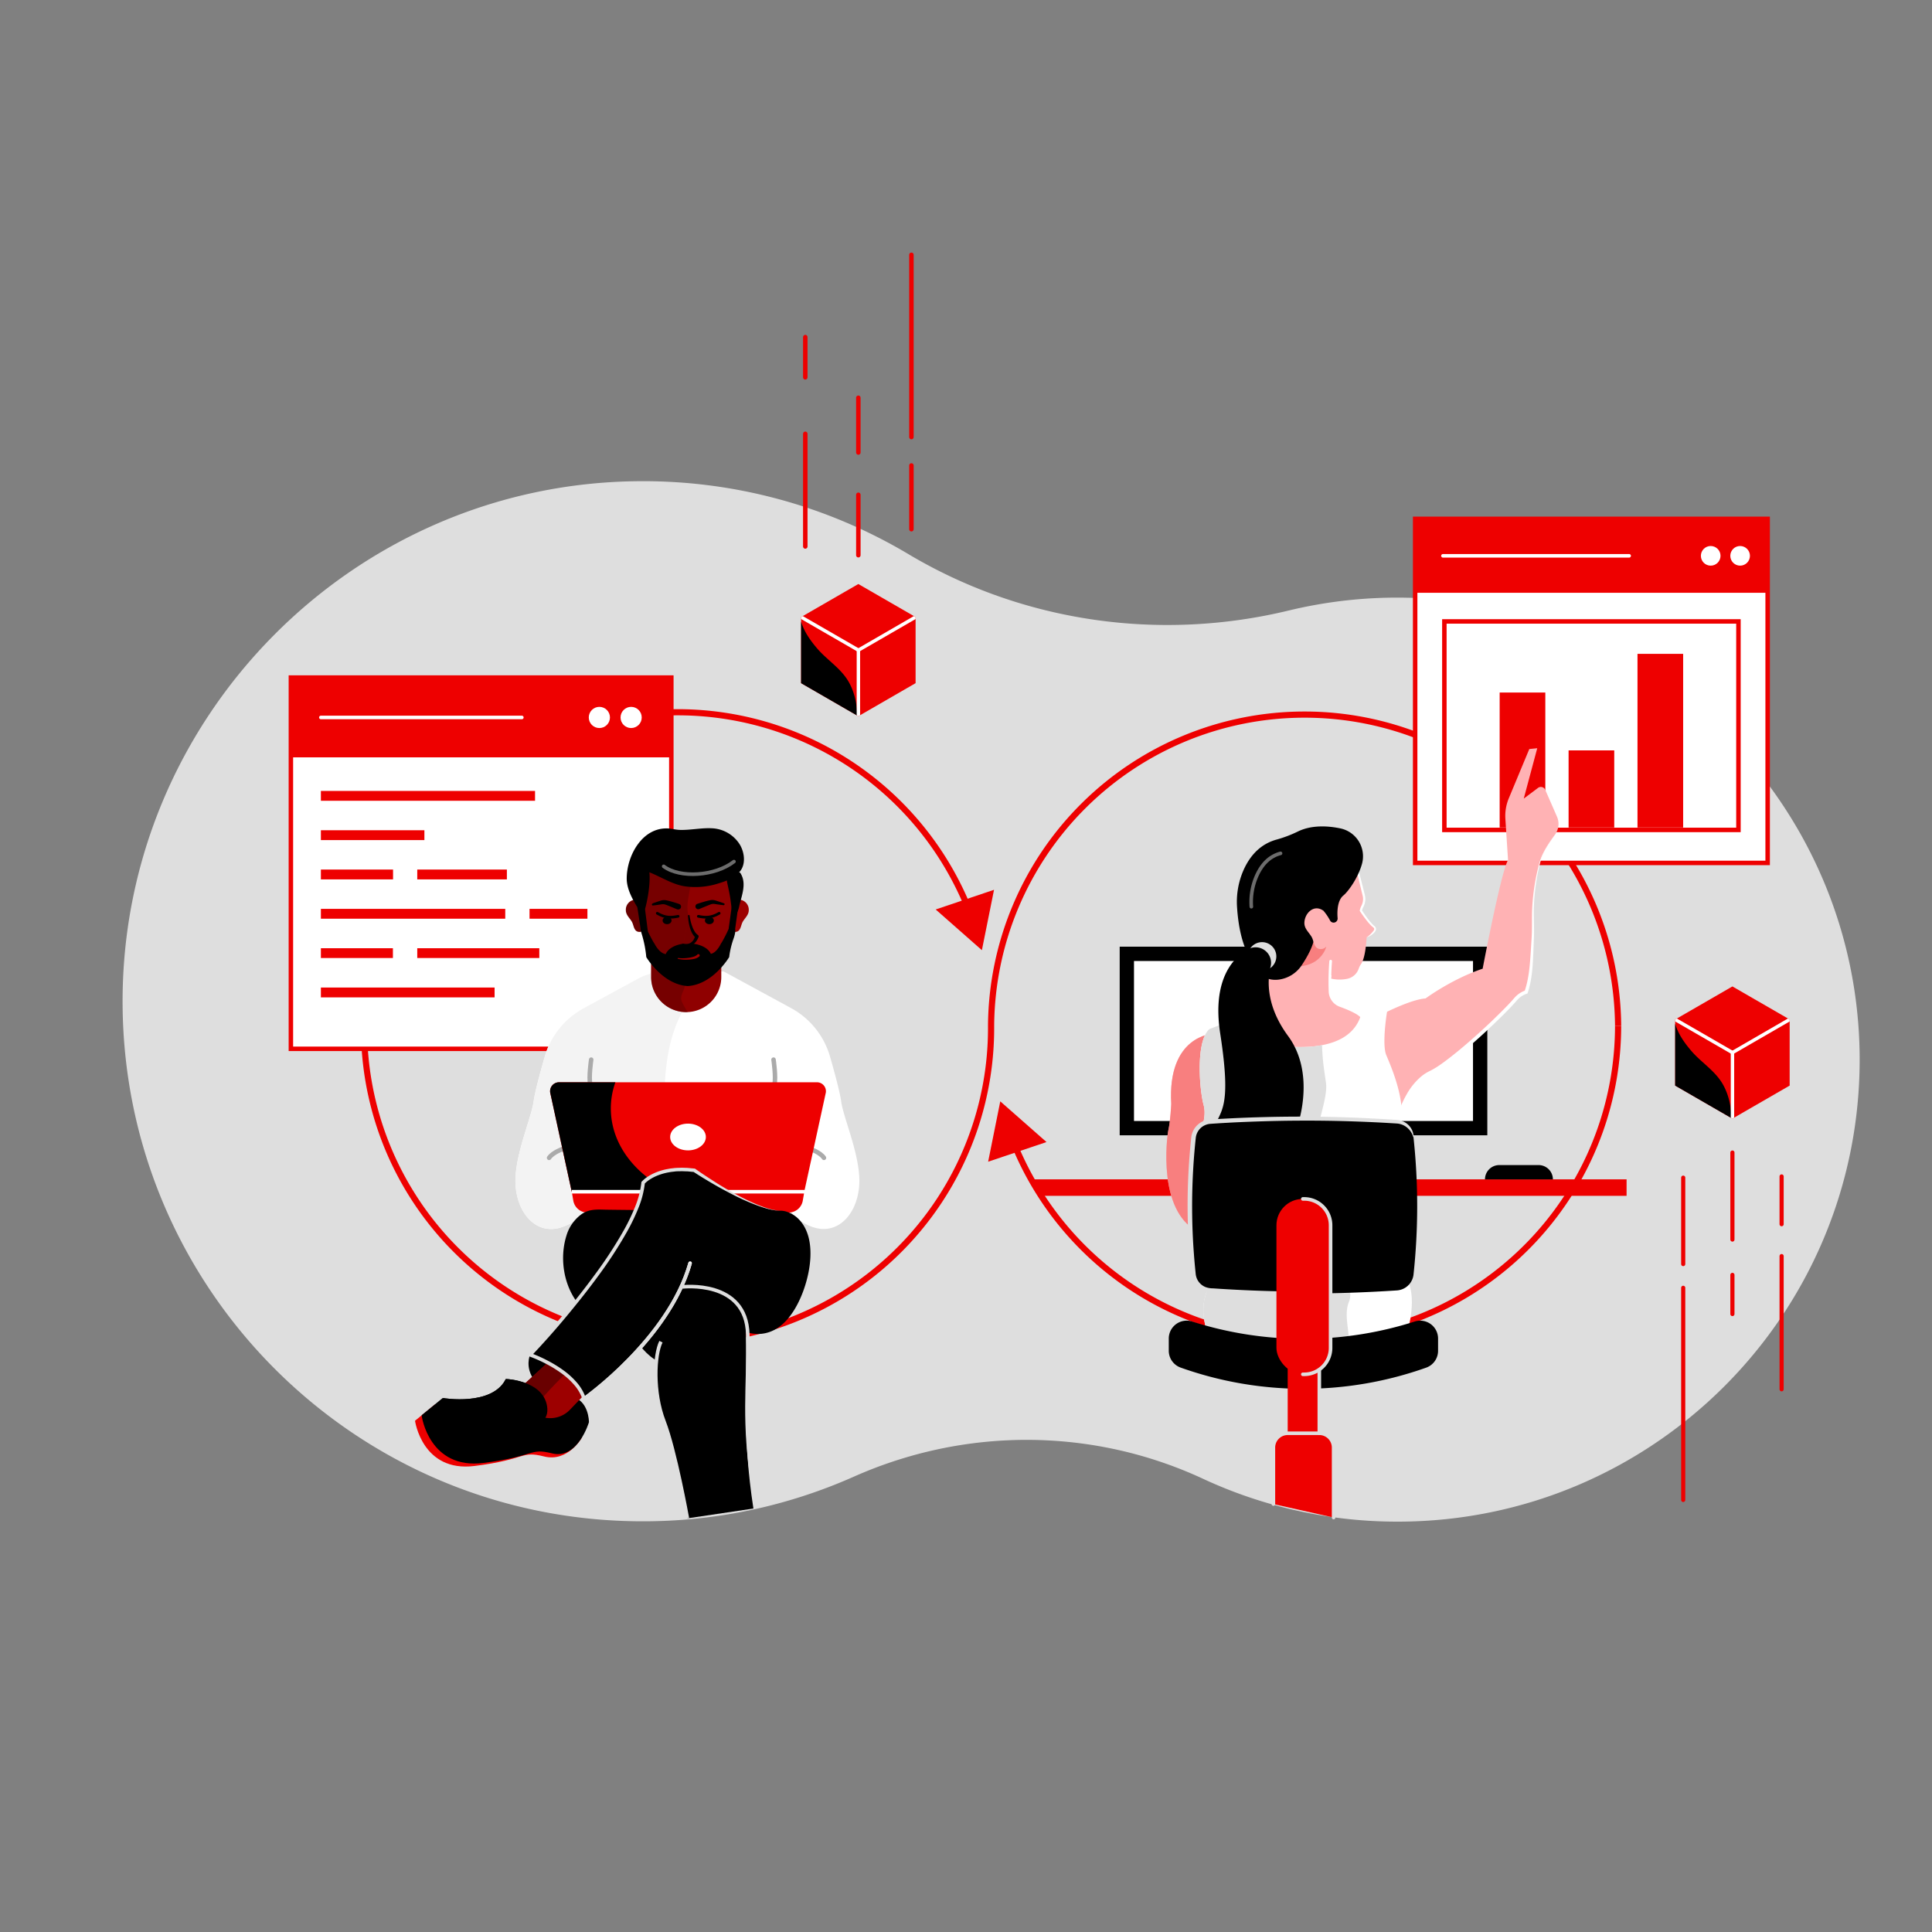 <svg id="_03_DevOps" data-name="03_DevOps" xmlns="http://www.w3.org/2000/svg" xmlns:xlink="http://www.w3.org/1999/xlink" viewBox="0 0 1080 1080"><rect x="0" y="0" width="1080" height="1080" fill="#808080" stroke="none"/><defs><style>.cls-1,.cls-10,.cls-11,.cls-12,.cls-13,.cls-18,.cls-24,.cls-25,.cls-27,.cls-3,.cls-30,.cls-32,.cls-33{fill:none;}.cls-2{fill:#dedede;}.cls-11,.cls-12,.cls-13,.cls-3,.cls-9{stroke:#e00;}.cls-15,.cls-18,.cls-19,.cls-20,.cls-25,.cls-3,.cls-5,.cls-9{stroke-miterlimit:10;}.cls-3{stroke-width:3.45px;}.cls-29,.cls-4{fill:#e00;}.cls-25,.cls-32,.cls-5{stroke:#dedede;}.cls-10,.cls-18,.cls-20,.cls-24,.cls-25,.cls-32,.cls-5{stroke-width:2px;}.cls-15,.cls-6,.cls-9{fill:#fff;}.cls-7{fill:#ffb2b4;}.cls-8{fill:#be0000;}.cls-12,.cls-19,.cls-9{stroke-width:2.5px;}.cls-10,.cls-18,.cls-27,.cls-29,.cls-30{stroke:#fff;}.cls-10,.cls-12,.cls-13,.cls-15,.cls-23,.cls-24,.cls-27,.cls-29,.cls-30,.cls-32,.cls-33{stroke-linecap:round;}.cls-10,.cls-11,.cls-12,.cls-13,.cls-23,.cls-24,.cls-27,.cls-29,.cls-30,.cls-32,.cls-33{stroke-linejoin:round;}.cls-11{stroke-width:5.49px;}.cls-13{stroke-width:2.32px;}.cls-14{fill:#f3f3f3;}.cls-15{stroke:#aaa;stroke-width:2.52px;}.cls-16{fill:#8f0000;}.cls-17{fill:#5f0000;opacity:0.5;}.cls-19,.cls-20,.cls-23,.cls-33{stroke:#000;}.cls-21{fill:#9d0000;}.cls-22{fill:#690000;}.cls-23,.cls-27,.cls-33{stroke-width:1.5px;}.cls-24{stroke:#6c6c6c;}.cls-26{fill:#f56d6d;opacity:0.75;}.cls-28{clip-path:url(#clip-path);}.cls-29,.cls-30{stroke-width:1.91px;}.cls-31{clip-path:url(#clip-path-3);}</style><clipPath id="clip-path"><polygon class="cls-1" points="511.82 344.94 511.82 381.89 479.82 400.37 447.82 381.89 447.82 344.94 479.82 326.47 511.82 344.94"/></clipPath><clipPath id="clip-path-3"><polygon class="cls-1" points="1000.43 569.9 1000.43 606.85 968.43 625.33 936.43 606.85 936.43 569.9 968.43 551.42 1000.43 569.9"/></clipPath></defs><path class="cls-2" d="M785.61,334.11a258.41,258.41,0,0,0-65.23,7.18c-72.24,17.46-148.72,6.51-212.57-31.53A289.35,289.35,0,0,0,356.94,269C197.59,270.23,68.27,400.83,68.53,560.18c.25,160.34,130.32,290.24,290.72,290.24a289.61,289.61,0,0,0,118-24.93c62.35-27.72,133.42-27.58,195.3,1.18a257.33,257.33,0,0,0,108.74,23.94c142.51,0,258.07-115.43,258.27-257.91C1039.71,452,926.25,336.42,785.61,334.11Z"/><path class="cls-3" d="M203.51,573.4a175.26,175.26,0,1,0,350.51,0,175.26,175.26,0,0,1,350.51,0"/><path class="cls-3" d="M541.23,507.58A175.28,175.28,0,0,0,203.51,573.4"/><polygon class="cls-4" points="555.67 497.4 548.88 531.15 523.05 508.4 555.67 497.4"/><path class="cls-3" d="M566.82,639.22A175.27,175.27,0,0,0,904.53,573.4"/><polygon class="cls-4" points="552.38 649.4 559.16 615.66 585 638.41 552.38 649.4"/><path d="M403.07,764s-22.95,3.33-35.25-3S349.53,737,349.53,737l14.3-12.42,39,11.08"/><path d="M369.48,750c-3.66,7.32-4.65,28.27,1.66,44.56s13.11,54.21,13.11,54.21l36.91-5.49c-6.32-40.9-3.46-66.34-4.13-97.27s-36.58-26.6-36.58-26.6l-16.95-3"/><path class="cls-5" d="M369.48,750c-3.66,7.32-4.65,28.27,1.66,44.56s13.11,54.21,13.11,54.21"/><rect x="625.91" y="529.2" width="205.51" height="105.44"/><rect class="cls-6" x="683.95" y="487.17" width="89.44" height="189.51" transform="translate(1310.59 -146.75) rotate(90)"/><path class="cls-7" d="M754.59,533.19c1.44-.43,2.91-2.25,3.82-3.57a1.59,1.59,0,0,0-.37-2.18c-3.35-2.55-7.11-9.05-7.11-9.05Z"/><rect class="cls-8" x="707.55" y="535.66" width="35.58" height="15"/><path class="cls-7" d="M761.59,569c-1-2.43-7.74-5.23-12.39-6.92a8.62,8.62,0,0,1-5.68-7.48,144.67,144.67,0,0,1,.33-17.3h-40v54.39h56.86Z"/><polygon class="cls-4" points="909.27 668.47 581.26 668.47 577.38 659.25 909.27 659.25 909.27 668.47"/><path class="cls-9" d="M162.61,378.75H375.28a0,0,0,0,1,0,0v206a1.55,1.55,0,0,1-1.55,1.55H162.61a0,0,0,0,1,0,0V378.75A0,0,0,0,1,162.61,378.75Z"/><rect class="cls-4" x="162.61" y="378.75" width="212.68" height="44.61"/><line class="cls-10" x1="179.38" y1="401.06" x2="291.71" y2="401.06"/><circle class="cls-6" cx="335.05" cy="401.06" r="5.92"/><circle class="cls-6" cx="352.81" cy="401.06" r="5.92"/><line class="cls-11" x1="179.38" y1="444.88" x2="299.09" y2="444.88"/><line class="cls-11" x1="179.38" y1="488.84" x2="219.72" y2="488.84"/><line class="cls-11" x1="233.25" y1="488.84" x2="283.35" y2="488.84"/><line class="cls-11" x1="179.38" y1="510.82" x2="282.44" y2="510.82"/><line class="cls-11" x1="296.01" y1="510.82" x2="328.37" y2="510.82"/><line class="cls-11" x1="179.38" y1="466.86" x2="237.24" y2="466.86"/><line class="cls-11" x1="179.38" y1="554.78" x2="276.48" y2="554.78"/><line class="cls-11" x1="179.38" y1="532.8" x2="219.64" y2="532.8"/><line class="cls-11" x1="233.25" y1="532.8" x2="301.48" y2="532.8"/><rect class="cls-9" x="791.08" y="290.04" width="197.05" height="192.34"/><rect class="cls-9" x="807.41" y="347.38" width="164.39" height="116.55"/><rect class="cls-4" x="838.32" y="387.13" width="25.52" height="75.46"/><rect class="cls-4" x="876.85" y="419.47" width="25.52" height="43.12"/><rect class="cls-4" x="915.37" y="365.51" width="25.52" height="97.08"/><rect class="cls-4" x="791.08" y="290.04" width="197.05" height="41.33"/><line class="cls-10" x1="806.62" y1="310.71" x2="910.7" y2="310.71"/><circle class="cls-6" cx="956.29" cy="310.71" r="5.49"/><circle class="cls-6" cx="972.74" cy="310.71" r="5.49"/><line class="cls-12" x1="509.49" y1="244.33" x2="509.49" y2="142.44"/><line class="cls-12" x1="479.82" y1="252.96" x2="479.82" y2="222.35"/><line class="cls-12" x1="450.16" y1="242.5" x2="450.16" y2="305.48"/><line class="cls-12" x1="450.16" y1="188.44" x2="450.16" y2="210.94"/><line class="cls-12" x1="509.49" y1="295.83" x2="509.49" y2="260.2"/><line class="cls-12" x1="479.82" y1="310.37" x2="479.82" y2="276.59"/><line class="cls-13" x1="940.93" y1="719.89" x2="940.93" y2="838.48"/><line class="cls-13" x1="968.43" y1="712.67" x2="968.43" y2="734.55"/><line class="cls-13" x1="995.93" y1="684.33" x2="995.93" y2="657.64"/><line class="cls-13" x1="995.93" y1="776.61" x2="995.93" y2="702.17"/><line class="cls-13" x1="940.93" y1="658.32" x2="940.93" y2="706.62"/><line class="cls-13" x1="968.43" y1="644.28" x2="968.43" y2="692.92"/><path class="cls-6" d="M326.24,676.49l12.64-5.15H439.47s.83,9.48,14.46,14.46,24.61-6,26.28-21.94-8.65-38.25-10-48.22c-.66-4.92-3.49-15.47-6.2-24.92a45,45,0,0,0-21.79-27.19l-37.52-20.39h-40.9"/><path class="cls-6" d="M442.3,676.49l-7-2.86a30.92,30.92,0,0,0-11.68-2.29H345a30,30,0,0,0-20.84,8.73,26.84,26.84,0,0,1-9.58,5.73c-13.63,5-24.61-6-26.27-21.94s8.65-38.25,10-48.22c.65-4.92,3.48-15.47,6.19-24.92a45,45,0,0,1,21.79-27.19l30.62-16.64a31,31,0,0,1,14.76-3.75h33.05"/><path class="cls-14" d="M371.67,644.13c-.09-30.83-3.51-61.67,15-87,3.35-4.61.35-8.94,4.31-12.91l-1.9-1H363.82l-.32,1.12a31.16,31.16,0,0,0-6.59,2.63l-30.62,16.64a45.06,45.06,0,0,0-21.79,27.18c-2.71,9.46-5.54,20-6.19,24.93-1.33,10-11.64,32.25-10,48.22S301,690.79,314.6,685.8a26.84,26.84,0,0,0,9.58-5.73A30,30,0,0,1,345,671.34h27.49C372,662.28,371.7,653.2,371.67,644.13Z"/><path class="cls-15" d="M314.6,642.24s-5.65,2-7.65,5"/><path class="cls-15" d="M452.94,642.24s5.66,2,7.65,5"/><path class="cls-15" d="M330.48,592.35s-1.5,10-.5,13.86"/><path class="cls-15" d="M432.41,592.35s1.49,10,.49,13.86"/><path class="cls-4" d="M449.58,666.18h-130L307.57,610.8a5,5,0,0,1,4.93-5.8H456.7a5,5,0,0,1,4.93,5.8Z"/><path d="M341.46,619.63A43.38,43.38,0,0,1,344,605H312.5a5,5,0,0,0-4.93,5.8l12.05,55.38H375C354.91,656.72,341.46,639.42,341.46,619.63Z"/><ellipse class="cls-6" cx="384.6" cy="635.59" rx="9.98" ry="7.48"/><ellipse class="cls-16" cx="384.03" cy="507.15" rx="27.9" ry="31.72"/><path class="cls-17" d="M383.47,537.5a15.84,15.84,0,0,1,1.41-6.68c.95-2.09,3.94-5,4-7.26.07-2-2.41-5.8-3-7.73a27.78,27.78,0,0,1-1.59-7.74c-.2-5.73,2-11.18,1.89-16.95-.08-5.15-.55-10.46-.25-15.64-.62-.05-1.24-.08-1.87-.08-15.41,0-27.9,14.21-27.9,31.73,0,17.33,12.23,31.41,27.41,31.71C383.51,538.41,383.48,538,383.47,537.5Z"/><path class="cls-16" d="M403.2,534.39v11.77a19.61,19.61,0,0,1-19.62,19.62h0A19.62,19.62,0,0,1,364,546.16V534.39"/><path class="cls-17" d="M364.06,548.17a19.63,19.63,0,0,0,19.52,17.61h0c.28,0,.54,0,.81,0a16.67,16.67,0,0,1-1.43-2.49,25.6,25.6,0,0,1-1.95-3.74,5.37,5.37,0,0,1-.05-3c.35-1.39,1.1-2.7,1.57-4.15a11,11,0,0,0-.1-6.1c-1.07-4.3-1-8.08-1-11.9H364v11.77c0,.68,0,1.35.1,2Z"/><path d="M296.32,757.3s-3.16,7,2.5,14.47l12.05-12.06S306.13,756.47,296.32,757.3Z"/><path class="cls-4" d="M440.84,677.82H328.36a8,8,0,0,1-7.88-6.64l-.86-5h130l-.86,5A8,8,0,0,1,440.84,677.82Z"/><line class="cls-18" x1="319.62" y1="666.18" x2="451.25" y2="666.18"/><path class="cls-19" d="M340.2,677.49c-5.15,0-10-.8-14.43,2.29a21.65,21.65,0,0,0-7.95,11.38c-5.2,16.68.95,38.51,18,45.67,9.49,4,20.48,4.5,30.6,3.29a28.7,28.7,0,0,0,3.09-.44V677.82S338.57,677.49,340.2,677.49Z"/><path class="cls-4" d="M268.91,802.17s32.26,2.66,31.26-12-16.82-18.26-16.82-18.26C275,787.23,243,785.21,243,785.21l-11,9s4,28.94,33.26,25.28,25.6-8.65,38.9-5.32,21-10.37,21-10.37,0-11.64-9.31-13.3"/><path class="cls-20" d="M273.71,799.53s32.26,2.66,31.26-12-21.62-15.63-21.62-15.63c-8.31,15.3-35.58,10.64-35.58,10.64l-11,9s4,28.93,33.25,25.27,25.61-8.64,38.91-5.32,19.29-16.62,19.29-16.62,0-11.64-9.32-13.3"/><path class="cls-21" d="M310.62,757.63l-24.27,22.28L298,789.36A15.24,15.24,0,0,0,318.66,788l10.92-11.44Z"/><path class="cls-22" d="M319.05,765.1l-8.43-7.47-24.27,22.28,10.49,8.54C304,780.44,311.14,772.39,319.05,765.1Z"/><path d="M380.45,719.39l16,11.8c9.11,6.72,18.91,16.66,31.3,14.08,9.46-2,15.6-10.68,19.4-19,5.65-12.32,10.11-33.64-.61-44.7a16.67,16.67,0,0,0-6.71-4.2,11.63,11.63,0,0,0-3.51-.58c-16-.34-48.22-22.62-48.22-22.62-20.61-2.66-28.6,7-28.6,7-2.66,32.92-63.18,96.1-63.18,96.1s25.28,8.65,30.26,24.61c0,0,47.22-33.26,59.2-75.82"/><path class="cls-22" d="M355.17,502.91a5.63,5.63,0,0,0-5.32,5.9c0,2.64,2.09,4.3,3.33,6.4s1,5.74,4.36,5.74A3.35,3.35,0,0,0,360,519.8"/><path class="cls-21" d="M413.24,502.91a5.63,5.63,0,0,1,5.32,5.9c0,2.64-2.09,4.3-3.33,6.4s-1,5.74-4.36,5.74a3.35,3.35,0,0,1-2.49-1.15"/><path d="M363,487.61c6.6,2.59,13.16,7,20.35,7.92a42.21,42.21,0,0,0,17.31-1.4c4.83-1.45,10.14-3.16,13.28-7.4s2.09-10.81-.62-15A19.35,19.35,0,0,0,397.61,463c-5.6-.27-12.13,1.13-17.73.92-2.41-.09-4.7-.82-7.12-.84-14.1-.16-22.42,15.58-22.42,28.05,0,7.22,4.94,14.34,8.61,20.41a8.12,8.12,0,0,0,1.62-3.34C362,503.2,363.66,493.81,363,487.61Z"/><path class="cls-23" d="M407.21,489.21a11.8,11.8,0,0,0,.11,4.49c.71,3.19,1.42,6.39,1.84,9.62l1.07,8.25a12.22,12.22,0,0,0,2.2-4.75c1.17-5.83,4.47-12.77.81-18.38Z"/><path d="M409,518.09a2.07,2.07,0,0,0-1.75,1.34,78.78,78.78,0,0,1-3.65,7.15l-.65,1s-2.24,5-5.6,5.63c-1.4-3.36-6.49-5.85-12.57-5.85s-11.28,2.54-12.62,6c-3.7-.5-6.23-5.73-6.23-5.73l-.65-1a76.21,76.21,0,0,1-3.64-7.15,2.08,2.08,0,0,0-1.75-1.34c-2.37,0-1.57,2.53-1.15,4a63.53,63.53,0,0,1,2.54,12.89s9,15.3,23.16,16.19c14.19-.89,23.17-16.19,23.17-16.19a48.92,48.92,0,0,1,2.63-10.83C410.78,522.36,412.22,518.09,409,518.09Z"/><path class="cls-16" d="M385,512s.72,8.69,4.52,11.53c0,0-1.63,6.25-7.59,4.54"/><path class="cls-24" d="M371,484.28c9.08,6.85,28.83,5.52,39.29-2.66"/><path class="cls-20" d="M273.71,799.53s32.26,2.66,31.26-12-21.62-15.63-21.62-15.63c-8.31,15.3-35.58,10.64-35.58,10.64"/><path class="cls-10" d="M326.58,781.91s47.22-33.26,59.2-75.82"/><path class="cls-25" d="M421.36,833.45C415,792.55,418.7,776.92,418,746s-36.58-26.6-36.58-26.6"/><polygon points="362.15 520.56 358.33 520.57 356.24 506.9 360.57 508.23 362.15 520.56"/><rect x="408.31" y="505" width="3.61" height="14.46" transform="translate(746.22 1075.81) rotate(-172.13)"/><polygon class="cls-7" points="754.5 489.86 757.6 495.18 746.38 545.64 734.32 543.29 719.11 536.33 721.91 500.5 744.96 488.31 754.5 489.86"/><path class="cls-26" d="M741.39,529.26s-2.93,11.78-18.12,10.89l3.16-8.4,7.15-7.89Z"/><path class="cls-7" d="M764.59,523.86c1.44-.44,2.91-2.26,3.82-3.57a1.59,1.59,0,0,0-.37-2.18c-3.35-2.56-8.77-11.38-8.77-11.38l-.33,12.06,5,5.15Z"/><path class="cls-7" d="M758.26,483.87l4.12,16.65a8.63,8.63,0,0,1-.66,5.93l-.21.42a8.6,8.6,0,0,0-.35,6.92l1,2.55,1.28,3.38a8.63,8.63,0,0,1,.56,3.45c-.18,3.74-.82,12.24-3.08,15.6a9.87,9.87,0,0,0-1.11,2l-.39,1a8.61,8.61,0,0,1-6.59,5.44,21.43,21.43,0,0,1-8.95-.2"/><path class="cls-6" d="M763.92,523.94a8.63,8.63,0,0,0,1.94-1.49,18.3,18.3,0,0,0,1.64-1.78,3.94,3.94,0,0,0,.61-.89,1.06,1.06,0,0,0,0-.82c-.12-.28-.3-.4-.7-.72s-.65-.57-1-.88a38.59,38.59,0,0,1-3.26-3.87c-1-1.33-2-2.7-2.9-4.09l-.13-.2,0-.25a10.2,10.2,0,0,1,.48-1.67c.21-.55.5-1,.68-1.49a8.07,8.07,0,0,0,.67-2.93,7.61,7.61,0,0,0-.09-1.51c-.07-.48-.22-1-.35-1.53l-.77-3.16c-1-4.21-2-8.45-3-12.67l1-.24c1.07,4.21,2.2,8.4,3.23,12.61l.79,3.16c.12.52.27,1.05.37,1.64a9.24,9.24,0,0,1,.1,1.74,9.39,9.39,0,0,1-.76,3.38c-.24.56-.51,1-.69,1.45a8.06,8.06,0,0,0-.43,1.45l-.09-.44c.9,1.38,1.83,2.75,2.81,4.08a37,37,0,0,0,3.11,3.8c.28.29.57.57.86.83a2.81,2.81,0,0,1,1,1.1,2.11,2.11,0,0,1,0,1.6,4.48,4.48,0,0,1-.82,1.15,10.75,10.75,0,0,1-2,1.68A5.55,5.55,0,0,1,763.92,523.94Z"/><path d="M749.14,463.05c-6.26-1.29-15.56-2.1-23.44,1.68a69.75,69.75,0,0,1-12,4.58c-6.8,1.83-13.81,6.52-18.52,17a44.07,44.07,0,0,0-3.64,21.12C692.1,516,694,529.1,700,537.3c0,0,2.88,11.54,14.57,10.34a18.27,18.27,0,0,0,13.22-8.25c2.93-4.42,6.62-10.92,7-16,0,0,.89-12.86,5.1-14.19a29.36,29.36,0,0,1,3.59,5.3,2.25,2.25,0,0,0,3.37.79h0a2.3,2.3,0,0,0,.89-2c-.25-2.83-.42-9.77,3.24-12.73,2.57-2.08,8.23-9.75,10.42-17.81A15.93,15.93,0,0,0,749.14,463.05Z"/><path class="cls-24" d="M699.51,506.86a36.22,36.22,0,0,1,3-17.3c3.09-6.85,7.45-10.94,13.32-12.53"/><path class="cls-7" d="M678,577.87s-25.49.89-23.28,39.24c0,0-.44,9.53-1.55,14.41s-5.76,45,15.74,56.53l12.19-40.12,10-54.54-6.65-17.73Z"/><path class="cls-26" d="M678,577.87s-25.49.89-23.28,39.24c0,0-.44,9.53-1.55,14.41s-5.76,45,15.74,56.53l12.19-40.12,10-54.54-6.65-17.73Z"/><path class="cls-7" d="M782.21,623.76s5.1-18.4,17.51-24.16c11-5.11,39.59-31.63,47.5-41a13.21,13.21,0,0,1,5.93-4c3.13-9.06,3.1-20.07,3.66-29.54.4-6.75-.17-13.49.31-20.25a128.26,128.26,0,0,1,3.41-21.61c1.56-6.31,5.12-11.55,8.82-16.77a10.14,10.14,0,0,0,1-9.95l-6.56-15a2.66,2.66,0,0,0-4-1.06l-8,6,7.54-28.16-4.44.45-11.47,27.57a25.55,25.55,0,0,0-1.91,11.36L843,480.77c-4,6.87-14.19,60.74-14.19,60.74-17.29,5.77-31.92,16.63-31.92,16.63-7.76.44-22.84,8.09-22.84,8.09l-7.53,2.55L766,624.21Z"/><path class="cls-27" d="M743.85,537.3a144.67,144.67,0,0,0-.33,17.3,8.62,8.62,0,0,0,5.68,7.48c4.65,1.69,11.39,4.49,12.39,6.92"/><path class="cls-6" d="M775.4,590.91l-.46-1.1c-2.5-6,.27-23.2.3-23.38l.3-1.82-14.89,3.32-.24.65c-3.58,9.87-13.07,15.44-28.21,16.55A89.8,89.8,0,0,1,710,583.74l-.23,0c-8.13-.21-17.53-13.52-17.63-13.66l-.56-.8-15.56,6-.18.17c-7.61,7.38-5.21,34.28-3,42.25,2,7.4-2.31,16.08-2.35,16.16l-.93,1.82H780.76l.34-.68C788.1,621.19,778.87,599.19,775.4,590.91Z"/><path class="cls-2" d="M741.23,605.33c-1.26-8.89-1.88-12.12-2.21-21.09a59.37,59.37,0,0,1-6.82.89A89.8,89.8,0,0,1,710,583.74l-.23,0c-8.13-.21-17.53-13.52-17.63-13.66l-.56-.8-15.56,6-.18.17c-7.61,7.38-5.21,34.28-3,42.25,2,7.4-2.31,16.08-2.35,16.16l-.93,1.82H736C736.44,627.41,742.34,613.16,741.23,605.33Z"/><circle class="cls-2" cx="705.5" cy="534.64" r="7.98"/><path d="M706.44,530.85a8.64,8.64,0,0,0-8.77-.21c-7.54,4.17-20.35,16-15.56,47.12,6.65,43.23,0,42.57-4.32,54.54h46.56s12.3-30.6-4.33-53.21c-12.25-16.65-11.68-31-9.74-38.81a8.65,8.65,0,0,0-3.84-9.43Z"/><path class="cls-6" d="M678.45,715.77s-10,9.64-3.65,28.59c0,0,52.87,19.62,112.06-.33,0,0,6-19.62-1-29.93Z"/><path class="cls-2" d="M754.05,727.72l.06-.14a9.4,9.4,0,0,0-8.82-12.93l-66.84,1.12s-10,9.64-3.65,28.59c0,0,34.58,12.83,79.11,7.19C754.53,743.4,751.07,735.35,754.05,727.72Z"/><path d="M780.85,721.35a786.65,786.65,0,0,1-104.36,0,10,10,0,0,1-9.33-8.91,359.52,359.52,0,0,1,0-76.49,10,10,0,0,1,9.33-8.91,790.07,790.07,0,0,1,104.36,0,10,10,0,0,1,9.32,8.91,358.21,358.21,0,0,1,0,76.49A10,10,0,0,1,780.85,721.35Z"/><path class="cls-2" d="M735.14,724.06q-17.64.2-35.27-.39-8.8-.28-17.61-.78l-4.41-.26a13.85,13.85,0,0,1-4.66-.78,11.18,11.18,0,0,1-6.7-6.82,11.7,11.7,0,0,1-.55-2.41l-.22-2.2c-.15-1.47-.3-2.93-.42-4.4-.27-2.93-.48-5.87-.68-8.81q-.57-8.82-.7-17.65-.27-17.67,1.2-35.31c.25-3,.51-5.83.85-8.84a11.28,11.28,0,0,1,10-9.55c1.56-.14,3-.19,4.45-.29,2.93-.18,5.87-.32,8.8-.47q17.63-.83,35.26-.9t35.26.68q8.82.38,17.61.93l2.2.15c.74,0,1.45.07,2.27.2a10.23,10.23,0,0,1,4.42,1.8,9.94,9.94,0,0,1,3,3.56,8.87,8.87,0,0,1,.92,4.43,12.38,12.38,0,0,0-1.88-3.84,10.83,10.83,0,0,0-3-2.7,10.41,10.41,0,0,0-3.75-1.3c-.63-.07-1.39-.11-2.12-.15l-2.19-.13c-5.85-.36-11.71-.63-17.57-.85q-17.58-.66-35.16-.52c-11.73.07-23.45.45-35.16,1-2.92.17-5.85.31-8.77.51-1.44.1-3,.18-4.34.3a8.8,8.8,0,0,0-7.73,7.45c-.32,2.81-.59,5.79-.84,8.69q-1.46,17.49-1.21,35.06.12,8.78.68,17.53c.2,2.92.41,5.84.67,8.75.12,1.46.27,2.92.41,4.37l.22,2.18a10,10,0,0,0,.43,1.88,8.8,8.8,0,0,0,5.21,5.36,12,12,0,0,0,4,.66l4.38.29q8.77.54,17.57.9,17.56.7,35.16.62a1,1,0,0,1,0,2Z"/><path d="M838.08,651.28h22a8,8,0,0,1,8,8v0a0,0,0,0,1,0,0H830.11a0,0,0,0,1,0,0v0A8,8,0,0,1,838.08,651.28Z"/><path class="cls-2" d="M436.32,676.83c-4.5-.08-8.87-1.44-13.08-3a120.67,120.67,0,0,1-12.34-5.4c-4-2-8-4.15-11.86-6.39s-7.72-4.58-11.5-7.05h0l.45.16-3.73-.35c-1.24,0-2.49-.11-3.73-.08s-2.48,0-3.71.21c-.61.07-1.23.13-1.84.21l-1.83.33a31.37,31.37,0,0,0-7,2.26,24.79,24.79,0,0,0-3.18,1.8,15.49,15.49,0,0,0-2.69,2.25l.22-.55a52.41,52.41,0,0,1-3.73,14.31,113.2,113.2,0,0,1-6.39,13.21,239.76,239.76,0,0,1-15.94,24.47c-5.74,7.86-11.8,15.46-18,22.91S303.73,750.91,297,758l-.39-1.64a78.46,78.46,0,0,1,9.32,4.12,69.31,69.31,0,0,1,8.71,5.3,43.92,43.92,0,0,1,7.64,6.86,25.82,25.82,0,0,1,5.22,9l-1.53-.52a207.46,207.46,0,0,0,35.28-33.28A148.18,148.18,0,0,0,375.24,728a118.74,118.74,0,0,0,5.48-10.79,98,98,0,0,0,4.09-11.36l1.93.54A99.32,99.32,0,0,1,382.55,718,118,118,0,0,1,377,729a148.38,148.38,0,0,1-14.14,20.11A197.49,197.49,0,0,1,346,767a199.32,199.32,0,0,1-18.83,15.78l-1.1.8-.43-1.32a23.82,23.82,0,0,0-4.83-8.28,41.71,41.71,0,0,0-7.29-6.54,67.92,67.92,0,0,0-8.46-5.15,75.62,75.62,0,0,0-9.05-4l-1.45-.53,1.05-1.11c6.63-7,13-14.31,19.27-21.71s12.25-15,17.95-22.81a236.29,236.29,0,0,0,15.81-24.27,111.41,111.41,0,0,0,6.28-13,50.45,50.45,0,0,0,3.6-13.73l0-.35.19-.21a16.83,16.83,0,0,1,3.12-2.63,24.9,24.9,0,0,1,3.44-1.95,33.18,33.18,0,0,1,7.46-2.42l1.92-.35,1.94-.22c1.29-.18,2.59-.16,3.88-.22s2.59.06,3.89.08l3.85.37.23,0,.21.15h0c3.63,2.57,7.37,5,11.14,7.41s7.63,4.66,11.55,6.79a120.55,120.55,0,0,0,12.06,5.83C427.55,675.07,431.83,676.58,436.32,676.83Z"/><path d="M797.4,764.47a204.66,204.66,0,0,1-137.47,0,10,10,0,0,1-6.58-9.41v-6.83a10,10,0,0,1,13-9.51,204.62,204.62,0,0,0,124.54,0,10,10,0,0,1,13,9.51v6.83A10,10,0,0,1,797.4,764.47Z"/><polygon class="cls-4" points="511.82 344.94 511.82 381.89 479.82 400.37 447.82 381.89 447.82 344.94 479.82 326.47 511.82 344.94"/><g class="cls-28"><path d="M453.91,316c-1.92,2.07-2.79,6.19-3.62,8.77A58.37,58.37,0,0,0,447,341.62c-.1,7.89,5,15.33,10,21.1,4.81,5.55,11.12,9.66,15.53,15.57a28.3,28.3,0,0,1,2.17,3.36c3.86,7.12,5,15.46,4.24,23.46,0,.38-.09,2.77-.73,2.79l-43.39,1.51-3.32-92.53S454.7,315.14,453.91,316Z"/></g><g class="cls-28"><line class="cls-29" x1="447.82" y1="344.94" x2="479.85" y2="363.43"/><line class="cls-29" x1="511.82" y1="344.94" x2="479.85" y2="363.43"/><line class="cls-30" x1="479.85" y1="363.43" x2="479.85" y2="406.3"/></g><path class="cls-6" d="M766,623.21l16.18-.45-.94.74a56.58,56.58,0,0,1,5.11-11.78,35.88,35.88,0,0,1,8.16-10,22.06,22.06,0,0,1,2.68-1.91c.91-.57,2-1.07,2.85-1.51a47.17,47.17,0,0,0,5.24-3.24c3.41-2.38,6.7-5,9.93-7.63,6.46-5.33,12.7-10.94,18.78-16.72,3-2.89,6-5.83,8.9-8.85.72-.76,1.43-1.52,2.13-2.29s1.31-1.53,2.12-2.39a14.23,14.23,0,0,1,5.69-3.55h0l-.63.62c2.46-7,3-14.63,3.5-22.17l.35-5.69c.13-1.9.24-3.76.28-5.65.09-3.78,0-7.58.1-11.39a120.28,120.28,0,0,1,3-22.62c.43-1.85.85-3.7,1.45-5.52a33.86,33.86,0,0,1,2.25-5.25,78.91,78.91,0,0,1,6.2-9.56,78.41,78.41,0,0,0-6,9.67,34.94,34.94,0,0,0-2.12,5.25c-.54,1.8-.92,3.67-1.31,5.52a119.58,119.58,0,0,0-2.51,22.52c0,3.78.15,7.58.15,11.39,0,1.9-.07,3.84-.16,5.72l-.22,5.68c-.31,7.58-.69,15.31-3.11,22.75l-.14.45-.48.17h0a12.32,12.32,0,0,0-4.89,3.06c-.64.67-1.36,1.57-2.07,2.33s-1.43,1.56-2.16,2.33c-2.92,3.06-5.93,6-9,8.92C829.26,578,823,583.62,816.48,589c-3.26,2.68-6.57,5.3-10.06,7.73A49.53,49.53,0,0,1,801,600.1c-1,.52-1.85.9-2.72,1.44a20.91,20.91,0,0,0-2.45,1.74,34.42,34.42,0,0,0-7.7,9.44A54.69,54.69,0,0,0,783.17,624l-.21.71-.73,0-16.18.45Z"/><polygon class="cls-4" points="1000.43 569.9 1000.43 606.85 968.43 625.33 936.43 606.85 936.43 569.9 968.43 551.42 1000.43 569.9"/><g class="cls-31"><path d="M942.52,540.94c-1.92,2.07-2.79,6.19-3.62,8.77a58,58,0,0,0-3.25,16.86c-.1,7.89,5,15.34,10,21.11,4.82,5.55,11.13,9.65,15.54,15.57a28.3,28.3,0,0,1,2.17,3.36c3.86,7.12,5,15.46,4.24,23.45,0,.39-.09,2.78-.74,2.8l-43.39,1.51-3.31-92.54S943.3,540.1,942.52,540.94Z"/></g><g class="cls-31"><line class="cls-29" x1="936.43" y1="569.9" x2="968.46" y2="588.39"/><line class="cls-29" x1="1000.43" y1="569.9" x2="968.46" y2="588.39"/><line class="cls-30" x1="968.46" y1="588.39" x2="968.46" y2="631.26"/></g><path class="cls-7" d="M739.86,509.15c-5.44-4-10.7,1.49-10.7,6.85,0,3.16,2.5,5.15,4,7.67s1.18,6.87,5.22,6.87a4,4,0,0,0,3-1.37"/><rect class="cls-4" x="713.54" y="670.2" width="30.26" height="98" rx="14.75"/><rect class="cls-4" x="719.83" y="764.28" width="17.68" height="43.51"/><path class="cls-4" d="M711.83,840.77V809.2a8,8,0,0,1,8-8H737.5a8,8,0,0,1,8,8v39.11"/><line class="cls-32" x1="737.51" y1="765.78" x2="737.51" y2="801.2"/><path class="cls-32" d="M728.29,670.2h.76A14.75,14.75,0,0,1,743.8,685v68.5a14.76,14.76,0,0,1-14.75,14.75h-.76"/><path class="cls-32" d="M711.83,840.77V809.2a8,8,0,0,1,8-8H737.5a8,8,0,0,1,8,8v39.11"/><path class="cls-17" d="M385,512s.72,8.69,4.52,11.53c0,0-1.63,6.25-7.59,4.54"/><path d="M385.51,512a29.22,29.22,0,0,0,1.5,6,15.42,15.42,0,0,0,1.31,2.71,7.05,7.05,0,0,0,1.84,2l0,0a.91.91,0,0,1,.35,1,9.42,9.42,0,0,1-1.3,2.48,6.93,6.93,0,0,1-2.06,1.9,5.4,5.4,0,0,1-2.68.8,7.84,7.84,0,0,1-2.66-.4.51.51,0,0,1-.35-.63.49.49,0,0,1,.57-.35h.06a6.43,6.43,0,0,0,2.26.12,4.08,4.08,0,0,0,2-.8,5.37,5.37,0,0,0,1.42-1.61,7.28,7.28,0,0,0,.82-2l.37,1.05a8.87,8.87,0,0,1-2.15-2.8,16.17,16.17,0,0,1-1.19-3.11,27.19,27.19,0,0,1-.69-3.17,30.89,30.89,0,0,1-.35-3.21.46.46,0,0,1,.92-.09Z"/><path d="M364.81,505c1.16-.42,2.32-.81,3.47-1.19.6-.17,1.11-.38,1.85-.55a5.8,5.8,0,0,1,2.24,0,36.3,36.3,0,0,1,3.7.94c1.2.34,2.37.72,3.55,1.12a1.56,1.56,0,0,1-1,3l-.1,0h0l-3.37-1.4c-1.11-.44-2.27-.95-3.31-1.29a4,4,0,0,0-1.42-.17c-.46,0-1.13.16-1.74.24-1.24.18-2.47.34-3.7.48a.53.53,0,0,1-.58-.47.54.54,0,0,1,.34-.56Z"/><path d="M404.45,506q-1.84-.21-3.69-.48c-.61-.08-1.28-.22-1.75-.24a4.08,4.08,0,0,0-1.42.17c-1,.34-2.19.85-3.3,1.29l-3.37,1.4h0a1.56,1.56,0,0,1-1.2-2.88l.1,0c1.18-.4,2.35-.78,3.55-1.12a37.19,37.19,0,0,1,3.71-.94,5.75,5.75,0,0,1,2.23,0c.75.17,1.26.38,1.85.55,1.16.38,2.31.77,3.47,1.19l.07,0a.54.54,0,0,1,.32.68A.53.53,0,0,1,404.45,506Z"/><ellipse cx="372.9" cy="514.57" rx="2.5" ry="2.05"/><path class="cls-33" d="M379.07,512.22c-3.8.77-7.07,1-11.65-1.69"/><ellipse cx="396.54" cy="514.57" rx="2.5" ry="2.05"/><path class="cls-33" d="M390.37,512.22c3.79.77,7.07,1,11.64-1.69"/><path class="cls-21" d="M379.1,535.54a22.28,22.28,0,0,0,5.71-.1,16.59,16.59,0,0,0,2.75-.59,5.28,5.28,0,0,0,2.21-1.17l0,0a.75.75,0,1,1,1.1,1l-.06.06a6.57,6.57,0,0,1-3,1.33,20.39,20.39,0,0,1-3,.37,26.55,26.55,0,0,1-3,0A18.24,18.24,0,0,1,379,536a.24.24,0,0,1-.18-.29.23.23,0,0,1,.26-.18Z"/></svg>